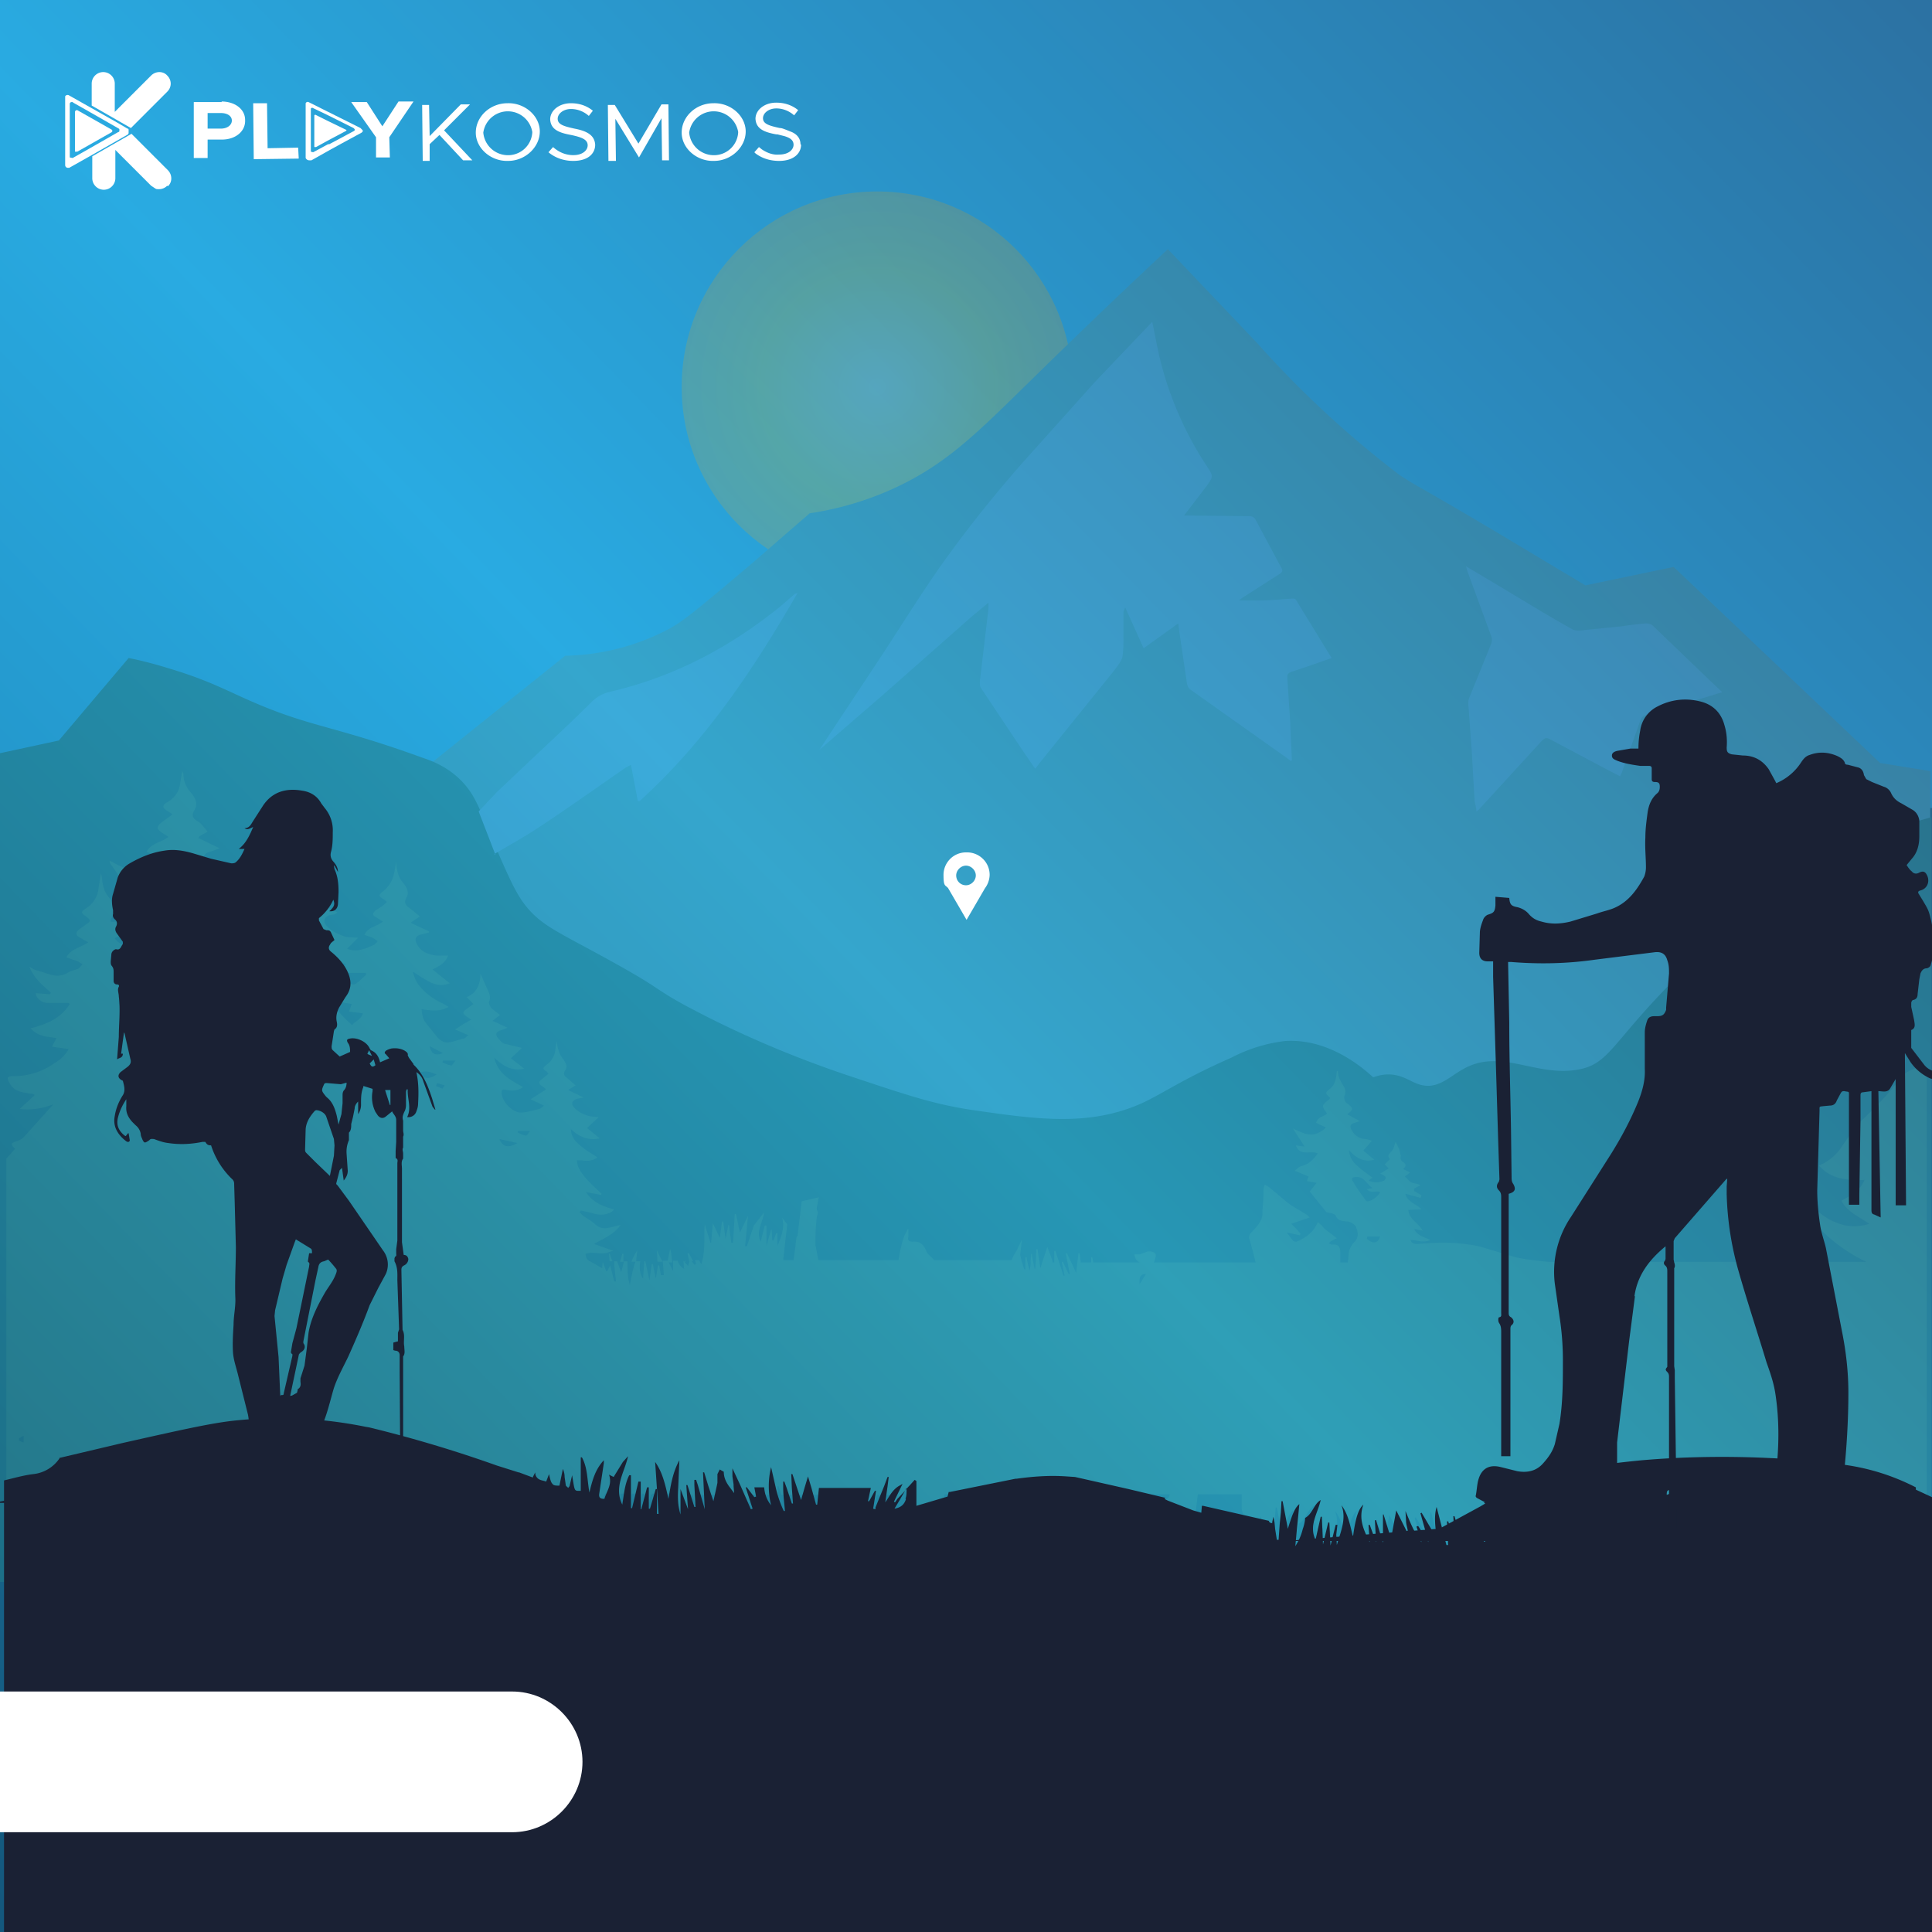 <svg xmlns="http://www.w3.org/2000/svg" width="335" height="335" data-name="Layer 1"><defs><radialGradient id="a" cx="152.1" cy="67.1" r="33.9" data-name="Autumn Yellow Radial" fx="152.1" fy="67.1" gradientUnits="userSpaceOnUse"><stop offset="0" stop-color="#fcf2dd"/><stop offset="0" stop-color="#fdebc0"/><stop offset="0" stop-color="#ffe089"/><stop offset=".6" stop-color="#ffcc02"/><stop offset=".7" stop-color="#f6c30c"/><stop offset="1" stop-color="#e2b024"/></radialGradient><linearGradient id="b" x1="-26.7" x2="343.4" y1="356.1" y2="-3.4" gradientUnits="userSpaceOnUse"><stop offset="0" stop-color="#166491"/><stop offset=".5" stop-color="#29abe2"/><stop offset="1" stop-color="#2d6190"/></linearGradient></defs><path fill="#29abe2" d="M0 0h335v335H0z"/><path d="M0 140.1h335V335H0z"/><circle cx="152.1" cy="67.1" r="33.9" fill="url(#a)"/><path fill="#629279" d="M335 259.8 0 252.4v-60.2l98-78.5a40 40 0 0 0 17.9-4.6c2.4-1.3 4.2-2.7 14.7-11.6l9.8-8.5c3.4-.5 8.5-1.6 14.1-4.1 9.4-4.2 14.7-9.6 24.4-19.1 5.1-5 13.1-12.8 23.6-22.6L218 59.5a175.8 175.8 0 0 0 24.6 22.8c3.3 2.2 2.8 1.6 16.6 9.8l15.7 9.4 15.3-3.2 35.8 34 8.7 1.4v126.1Z"/><path fill="#1f4400" d="M335 271.6 0 274.3V130.6l10.2-2.2 12.1-14.3c1.6.3 4.1.9 7 1.8 7.7 2.3 10.5 4.2 16.4 6.6 8.8 3.6 13.3 3.7 27.6 8.9 1.8.6 4 1.5 6.2 3.5 3 2.8 3.7 5.6 6.1 11.2 2.4 5.5 3.6 8.3 5.2 10.5 3 4 5.9 4.9 15.6 10.3 8.5 4.7 6.8 4.4 12.9 7.7 2.7 1.4 13.2 7.1 28.7 12.2 9.3 3.1 14 4.7 20.8 5.7 11.1 1.6 20.2 2.9 29.4-1.3 3.8-1.8 6.9-4.1 15.3-7.8a27 27 0 0 1 9.4-2.9c7-.4 12.6 3.9 15.2 6.3.6-.2 1.5-.5 2.6-.5 2.8 0 4.1 1.6 6.1 1.9 2.7.5 4.7-1.6 6.7-2.7 6.5-3.9 12.6 1.2 19.9 0 5.7-.9 5.9-4.6 17.3-16 5.6-5.6 14.8-14.7 27.4-21.3a86.5 86.5 0 0 1 16.8-6.5v129.9Z"/><path fill="#83aabb" d="m298.7 120-5.9 1.8c-2.4.7-4.8 1.5-7.3 2.1-.6.2-.9.5-1.1 1.1l-3.2 9-.3.6-2.5-1.3-9.6-5.1c-.7-.4-1-.2-1.5.3l-10.9 11.9-.4.3c0-.6-.2-1.2-.3-1.7l-.5-8.7-.6-8.2c0-.4 0-.8.2-1.2l3.7-9.1a2 2 0 0 0 0-1.7l-4-10.9-.3-1 3.7 2.2c4.9 2.9 9.7 5.9 14.7 8.7.7.4 1.7.2 2.6.1l6-.6a60 60 0 0 1 4.2-.5c.4 0 .9.1 1.2.4l10.1 9.7 1.9 1.8ZM171.4 104.5l-2.9 2.4-15.3 13.5-11.1 9.6 1.5-2.3 9.2-13.9c3.2-4.9 6.4-10 9.7-14.8 4.7-6.7 9.8-13.1 15.2-19.2l12.1-13.5 10-10.5 1 5a59.5 59.5 0 0 0 8.5 20.1c1.1 1.7 1.1 1.7-.1 3.4l-3.9 5.1h.8l10.5.1c.5 0 .9.2 1.1.6l4.5 8.4c.3.5.1.7-.3 1l-6.4 4.1-.7.5h4c1.8 0 3.5-.2 5.3-.3.2 0 .5 0 .6.2l6.2 10.1-4 1.4-3 1c-.5.2-.7.4-.7.9l.5 7.6.3 6.7-.1.3-.8-.6-16.5-11.7c-.5-.3-.7-.7-.8-1.3l-1.3-8.8-.2-1.5-6 4.3-3.2-7.1-.3.8v4.5c0 1.1 0 2.3-.2 3.4-.3.9-1 1.7-1.6 2.5l-12.9 16-.6.8-2.4-3.5-7-10.5c-.2-.3-.2-.7-.2-1.1l1.5-12.7v-1.2l.1-.2v.2ZM85.9 148.2l-2.9-7.5 3.1-3.3 5.6-5.3c3.6-3.4 7.3-6.8 10.8-10.3 1-1 2.1-1.6 3.5-1.9 10.2-2.4 19.3-7 27.6-13.4 1.5-1.1 2.8-2.3 4.2-3.5l.5-.2c-7.6 13.2-16 25.8-27.4 36.1h-.3l-1.2-6.3-.9.5c-5.1 3.5-10.1 7.1-15.3 10.5-2.4 1.6-5 3-7.5 4.5Z"/><path fill="#456e08" d="M59.6 219.6Zm46.2-2.2h-.2l.1 1.3h.5l-.5-1.3Zm2.3 0h-.2l-.4 1.4h.6v-1.4Zm.6 41v3.3h.2l.8-3.3h-.9Zm1.8-41.6c-.4.6-.8 1.3-1 2h.8l.2-2Zm3.4 0 .1 2h.9l-1-2Zm2.3-.3-.4 1.9v.5h.8c-.2-.8-.1-1.6-.4-2.3Zm2.5 2.1v.2h.2l-.1-.2Zm.7-1.3h-.2l.3 1.4h.7l-.8-1.5Zm4.1 38.6Zm5.5-.7Z"/><path fill="#456e08" d="M329.6 186.9c-2 2.6-4.3 5-6.6 7.2-1.4 1.3-2.4 3-3.5 4.5a8.7 8.7 0 0 1-4.1 3.5c2.1 2.4 4.9 2.6 7.9 2.5-.8 1.9-2.4 2.7-4 3.6 1 2 3 2.7 4.8 4a8 8 0 0 1-5.9-.3c-1.8-.7-3.2-2-4.6-3.3.1 1.5.6 2.8 1.5 4a28.8 28.8 0 0 0 8.5 6.2h-55.1c0 .1 0 .1 0 0-1.9-.2-3.9-.4-5.7-.8l-6-1.8c-3.7-.9-7.4-.8-11.1-.5-.6 0-1-.2-1.1-.7 1.1 0 2.2.6 3.4 0-1-.5-2.2-.7-2.8-1.9l1.5.3c-.8-1.4-2.4-2-2.5-3.6l2.3-.1c-1-1-2.5-1.3-2.8-2.7l2.6.7.2-.4-1.3-.8v-.4l1.1-.6c-.6-.3-1.2-.3-1.6-.5-.4-.2-.7-.7-1.1-1l.9-.7-1.2-.6c.6-.5.5-.9 0-1.2-.4-.2-.5-.6-.4-1.1l-.3-1.2-.6-1.2c-.2.4-.3 1.2-.7 1.6-.5.5-.8.8-.3 1.4l-.9.9.7.7-1.5.9c.4.2.6.2.7.4.1 0 .3.2.3.4l-.3.4c-.9.4-1.8.4-2.7 0l.7-.5c-3.4-2.4-3.9-3.1-4.1-4.8 1.2 1.4 2.6 2.2 4.4 1.7l-1.9-1.6 1.5-1.7-1-.3c-1.1 0-1.9-.5-2.5-1.5-.4-.7-.3-1.1.5-1.3l.9-.3-2.2-1.2c1.1-.8 1.1-1 .1-1.8l-.4-.3c-.1-.3-.3-.7-.2-1 .3-.7.2-1.4-.2-1.9-.5-.8-.9-1.5-.9-2.5h-.2c-.1 1.1-.2 2.3-1.2 3.1-.9.7-.8.8 0 1.5v.2c-.4.4-1 .7-1.2 1.2-.1.4.4.9.7 1.4-.5.5-1.6.5-1.9 1.6l1.7.8c-.8.8-1.8 1.3-2.7 1.2-1 0-2-.6-3-1l2 3.1-1.5-.2c.7 2 2.5.8 3.8 1.4-.8 1.1-1.6 1.9-2.9 2.2l-.4.2-.7.6 2.4 1-.3.8 1.7.3-1.2 1.5 2.9 3.6.5.1c.4.1 1 .2 1.1.5.4.9 1.1.9 2 1a2 2 0 0 1 1.5.9c.3.8.6 1.7-.2 2.6-.5.5-.9 1.2-1 1.8l-.2 1.8h-1.3v-1.7c0-1.1-.4-1.5-1.5-1.4l-.5-.2.4-.4 1-.5-2.2-1.7-.4-.5-.7-.6c-.7 1.7-2 2.7-3.7 3.4-.2 0-.5 0-.7-.3l-1-1.3 2.3.5.1-.3a25 25 0 0 0-1.6-1.7l3.2-1.1-.4-.4c-1.2-.8-2.5-1.4-3.6-2.3l-3.1-2.6-.7-.4-.2.7a46 46 0 0 1-.2 3.8v.8c-.2 1.3-1.2 2.2-2 3.1-.2.2-.4.7-.3.9a65 65 0 0 1 1.1 4.2h-17.6l.2-.7c.3-.9 0-1-.7-1.2h-.6l-1.4.5h-.9c.1.7.3 1.1.9 1.4h-8l-.2-.9h-.2v.9h-1.8l-.2-1.6h-.2l-.2 1.7-.2 1.7-.8-1.7-.8-1.7h-.2l.3 1.6.4 2h-.2l-1-2.1h-.2l.5 2.4h-.2l-.8-2.5-.6-1.8h-.2v2h-.3v-.3l-.9-2.4-.8 2.4-.4 1.3-.2-1.3-.3-2h-.2l-.1 2-.1 1.4h-.1l-.3-1.4-.2-1.2h-.1l-.1 1.2c0 .5 0 1.1-.2 1.7l-.4-1.7-.1-.6h-.2v2.1h-.2l-.5-1.6-.2-.9.3-2.7-.9 1.9-.5.8-.4.9h-13.5v-.1c-.4-.5-1.1-.9-1.3-1.5-.5-1.2-1.1-1.7-2.4-1.6-.5 0-.9-.2-.7-.8v-1.4h-.1l-.6 1.2c-.5 1.4-.8 2.8-1 4.2h-13.9l-.5-2.6c0-1.5 0-3 .2-4.6 0-.4.3-1 .2-1.2-.4-.6 0-1.1 0-1.7l.2-.8-3 .7-.7 5.9-.2.4-.5 3.9h-1.8l.7-6.2-.9-1.2c.5 1.7-.1 3.3-.8 4.9v-2.2h-.2l-.5 1.3h-.2l-.1-1.9h-.1l-.8 2.8v-3.5h-.3l-.7 2.8c-.9-1.9.4-3.3.6-5.1l-1.8 2.3-1.2 3.6h-.3l.5-5.3-1.4 2.9-.7-3.2h-.2l-.3 5h-.3l-.4-3.1h-.1l-.5 2.4-.4-3h-.2l-.4 2.8-1.2-2.5-.3 3.4h-.1l-1-3.2c-.2 2 .1 4-.4 6.2l-.2.7-.4-.7h-.7l.2.7-.3.1-.6-.8h-.2l-.3 1-.8-.9.1 1.4c-.7-.4-.9-.9-1.1-1.4h-.8v1.8l-.9-1.8h-.9l.2 2.5h-.5l-.3-1.7h-.2l-.4 2.3-.5-2.5h-.2l-.4 2.8-.7-3.3h-.2l-.2 3c-.7-1-.6-2-.5-3h-.8c-.5 1.3-.7 2.7-1 4.1-.4-1.3-.4-2.7-.4-4.1h-.6l-.5 1.9-.7-1.9h-.5c0 1.2.2 2.3.3 3.5h-.3l-.7-2.8-.5 1h-.2l-.6-1.6-.1 1.1-2.1-1.2c-.2 0-.3-.2-.4-.3-.3-.2-.3-.7-.4-1l.9-.2c.8 0 1.6.2 2.4.1.5 0 .9-.3 1.6-.4l-3.4-1.2c1.7-1 3.4-1.6 4.6-3.3l-2.1.5c-.9.2-1.6 0-2.3-.6-.6-.6-1.4-1-2.1-1.5l-.6-.6.2-.3 1.8.4c1.2.4 2.4.5 3.6-.2l.4-.4c-2-.5-3.7-1.2-4.9-3l2.6.5.1-.2-.4-.4c-1.4-1.3-2.9-2.6-3.7-4.4l-.2-1h.9c1.1.2 2 0 2.7-.5-1-.7-2-1.2-2.9-2-.9-.7-1.7-1.6-1.7-2.9 1.4 1.3 2.9 2 5 1.6l-2.2-1.8 2-1.9c-.9-.1-1.7-.1-2.3-.4-.6-.2-1.3-.6-1.8-1.1-.8-.8-.6-1.4.5-1.7l1-.2-2.7-1.3 1.3-.8-1.5-1.3c-.5-.4-.7-.7-.3-1.3.5-.7 0-1.4-.3-1.9-.8-.9-1-2-1.2-3.2l-.2 1.4a3.6 3.6 0 0 1-1.5 2.7c-.7.5-.8.8 0 1.2l.3.4-1 .8c-.8.6-.8.9 0 1.4l.6.5-2.7 1.7 2.3 1.1c-.3.3-.5.5-.8.6-1 .2-2.1.6-3.2.6-1.4 0-3.1-1.7-3.3-3.2-.1-.7 0-.9.8-.7 1.2.2 2.1.1 2.9-.5-2.1-1.2-4.3-2.2-5-5.1 1.6 1.5 3.1 2.4 5.2 1.9l-2.3-1.8 1.9-1.8-2.9-.7c-.3 0-.6-.3-.8-.5-1.1-1.1-1-1.6.5-2l.7-.3-2.6-1.2 1.3-1-1.5-1.2c-.2-.3-.5-.8-.4-1.1.4-.9 0-1.5-.3-2.2l-1.2-2.7c0 1.5-.4 3.3-2.4 4.1l1.2 1.2-1 .7c-1 .7-1 .9 0 1.6l.6.4-1.4.8-1.4.9 2.3 1c-.4.3-.6.6-.9.6-.8.2-1.5.5-2.3.6-.9.2-1.6-.2-2.2-.9l-2.1-2.6c-.4-.6-.5-1.4-.6-2.2 1.6.2 3.1.5 4.7-.4l-1-.6a11 11 0 0 1-4.2-3.2 6 6 0 0 1-1-2.3c1 .6 1.9 1.3 3 1.8a4 4 0 0 0 3.4.2l-3-2.4c1.2-.6 2.2-1.1 2.7-2.4h-2c-1.4-.2-2.7-.6-3.4-2-.5-.9-.2-1.5.9-1.7l1.2-.3v-.2l-3.2-1.5 1.6-1.1-1.7-1.4c-.8-.5-1.1-1-.6-1.9.5-.8 0-1.8-.5-2.4-.9-1-1.2-2.2-1.3-3.5v-.3c-.2 1.1-.3 2.1-.7 3.1-.3.7-.8 1.4-1.4 1.9-1 .8-1.1.9 0 1.6l.5.4-.8.7-1.1.7c-.7.6-.7.9.1 1.3l1.1.7c-1.1.9-2.6.9-3.2 2.3l1.4.5.9.6c-.2.2-.5.6-.8.7-1.4.6-2.9 1.3-4.5.6l1.9-1.9c-1.1-.1-2 0-2.8-.4-.9-.3-1.8-.8-2.5-1.5-1-.9-.6-1.9.8-2.1.3 0 .6-.1.9-.4l-3.1-1.6q1.7-1.1.3-2.2l-.6-.4c-.6-.5-.9-.9-.4-1.7.6-1 0-2-.6-2.6-.8-.9-1-1.8-1.1-2.9v-.2l-.1-.1-.5 2.2c-.1 1.1-.8 1.9-1.7 2.5-.9.6-1 .9 0 1.4.7.4.7.6 0 1.1l-1.1.8c-.6.5-.6.9.1 1.4l1.1.7c-1.1.8-2.6.9-3.3 2.3l2.6 1.1c-1.7 1.6-4.6 2.6-8.5.3l1.6 2.2 1.7 2.1-2.2-.3c0 .8.9 1.7 2 1.7h3.5a7.9 7.9 0 0 1-3.1 2.7c-1 .5-2.1.9-3.1 1.2-.1 0-.4 0-.5-.2l-4.5-5.2c-.3-.4-.4-.9-.5-1.4-.2-.9 0-1.1.9-.9 1.4.3 2.9.4 4.5-.4l-1.1-.7c-2-1-3.8-2.2-5.1-4.1l-1-2.4c1.3.9 2.4 1.7 3.6 2.3 1.2.6 2.6.6 4.1.1l-.8-.5-2.1-1.4c-.7-.6-.6-.9.2-1.3.9-.4 1.5-1.1 2.2-2.1h-2.3c-1.7 0-3-.8-3.9-2.2-.6-.9-.4-1.5.7-1.8l1.7-.6-3.7-1.8.2-.3 1.4-.8-1-1.2c-.2-.3-.6-.5-.9-.7-.7-.5-.9-.9-.4-1.8.8-1.3 0-2.4-.8-3.3-.8-1-1.1-2-1.1-3.1l-.2-.4-.4 2.3c-.2 1.4-1 2.4-2.2 3.1-.9.5-.9 1 0 1.5l.9.6-1.2.9-.7.5c-.9.8-.9 1.1.1 1.8l1.1.7c-1.2 1-2.9 1-3.8 2.6l1.6.6 1.2.8-1 .9c-2.7 1.4-5.3 1-7.8-.6a.8.8 0 0 1-.4-.2c0 .3.1.6.3.8.9 1.2 1.6 2.6 3 3.4l.3.3.2.5-2.9-.3c.1 1 1.1 1.8 2.3 1.8h3.9c-.6 1.8-5.2 4.5-6.9 4.1 0-.2 0-.5.2-.7.9-1.3.3-2.5-.5-3.5-1-1.1-1.1-2.4-1.3-3.8l-.1-.4-.4 2.5a4.6 4.6 0 0 1-2.2 3.6c-.9.6-.9.8 0 1.4.9.7.9.8 0 1.4l-1.1.8c-.8.6-.7 1.1.1 1.5l1.4.8c-1.3.9-3 1.1-3.8 2.6l2 .7.8.5-.6.7c-.6.3-1.4.4-2 .8-1.9 1.1-3.5 0-5.2-.4-.5-.1-.9-.4-1.4-.7.7 1.9 2.2 3.2 3.7 4.5l-.1.3-2.5-.2c0 .8 1 1.7 2 1.7h3c1 0 .6 0 .9.2-1.6 2.5-4 3.5-6.8 4.2.9 1 2 1.4 3.2 1.5l1.3.2-.8 1.5 2.9.4a6.2 6.2 0 0 1-2.4 2.4 12.1 12.1 0 0 1-7.2 2.3c-1 0-1.2.2-.7 1.1.6 1.2 1.6 1.6 2.8 1.8l1.4.2.2.2-2.6 2.4c1.9.2 3.7 0 5.8-.8a6 6 0 0 1-.6.7l-4.5 5c-.3.3-.9.6-1.3.7-.9.3-1 .5-.2 1.3l-1.5 1.7V257.6l4.1-1v2.4H99c.2.5.4.4 1.1.4v-.4h1.5v.7l.2-.7h1.6l-.1.9c0 .6.1.9.9.9l.7-1.8h1.8c0 .9 0 1.8.5 2.7l.4-2.7h2.7v3.5h.1l.9-3.5h.4v3.5h.2l1-3.4h.2v4.3h.3c0-1.5-.2-2.9-.3-4.4h1.5l.4 1.9.3-1.9h1.4l.3.3 1.3 3.5-.3-3.7v-.4h.2l.2.5 1.1 3.3h.2l-.2-3.3h.6l1.1 3.8h.1a51 51 0 0 0-.2-3.8h.9l.7 2.2.5-2.2h2.5l.6.7v-.7h1.3l1.6 3.6h.3l-1.1-3.6h.4l1 1.3.3-.1-.2-1.2h5l-.1-1.5h.2l.5 1.5h1.8l.5 1.7.5-1.7h11.5a79 79 0 0 0-.3 1.9h.2l.9-1.8.2.1-.5 3.2.4.1 1.4-3.5h3.1l-1.1 2.2.2.1.5-.6 1.7-1.8.2-.2 1.1-1.2.3.2v4.2l5.4-1.6.3-1.4h39c0 .5-.4.8-.8 1l-1.1.8.6.4 4.3 1.7 1.4.4.2-1.8.3-2.5h7.6v2.3a3 3 0 0 0 2.8 2.9l.5-1.4q.3 2.1.9 2.3l.3-1.2.3 2.1.3 1.9h.3l.5-6.6h.2l.9 4.7c.5-1.5.8-3.1 1.9-4.2l-.7 7.2c.8-1 1.7-4.2 1.7-4.9 1.3-.7 1.4-2.4 2.7-3.1-.5 2.3-2.2 4.3-.9 6.9l.9-4h.2l.2 4.8.9-3.8h.2l.2 4 .9-3.6h.3l-.1 1.7.1 1.8c.6-2.4 1.6-4.5.7-6.9 1.2 1.6 1.5 3.5 2 5.5.4-3.1.9-4.8 1.8-5.6-.9 2.5 0 4.5 1.1 6.5l-.3-3.1h.2l1.1 3-.2-3.8h.2l1.2 3.9v-4.9h.1l1.3 4.1.9-4.9 1.9 3.6.2-.1c0-.6-.2-1.1-.3-1.7l-.1-1.7c.9 1.9 1.5 3.8 2.8 5.4l-.8-2.7h.3l1.8 2.7-1.4-5 .2-.1 2.6 4.3c-.1-1.9-.4-3.7 0-5.3a131 131 0 0 1 1.7 6.7h.3l-.2-4.1h.2l1.1 3.1-.2-4.1h.2l1.1 3.6 1-3.5 1.2 4.1h.1l.5-4.7.6 1.6.4-.9h.2v4.2h.2l1.4-3.5h.1l.2 1.8h.2l.9-2.3v3.4h.1l1.2-2.7.4 2.1h.2l1.1-1.8h.1c0 .5 0 1-.2 1.7.5-.4.9-.9 1.1-.8 1 .3 1-.4 1.2-.9l.3-.8.4 1c.2-.5.5-.9.4-1 0-.2-.5-.3-.8-.4h-.9c-2.5.5-4.8.2-6.8-1.5l-.7-.7.9-.1c1.8 0 3.4-.5 4.9-1.4l1.4-1h67.7l2.8 1.3V185c-2.2 0-4 .9-5.3 2.6Zm-287.8-17Zm-20.4 3.5 2.8 1.7-1.4 1.4-.5-.1c-.6-.8-1.2-1.5-1.7-2.4v-.7h.7Zm1.6-8-2.2 1.3c-.2-1 .6-1.6 2.2-1.3Zm-2.3-4.4 1.4.1.8.2-.4.9-.5.3v.2l3.3.4-1.5 1.5h-.2c-1.3-.5-2.8-.6-3.7-1.9l1.6-.9-.7-1ZM3.3 249.7v-.3l.7-.4h.1v1.1c-.3 0-.5-.2-.8-.3Zm39.8-73.8c-.9.4-1.9.6-2.9.8l-1.3-.3a7 7 0 0 1-1.3-.5l-1.1-.8v-.4c.5 0 1-.2 1.4 0l3.1.8c1.5.4 2.8-.2 4.3-1-3-.9-5.8-1.8-7.3-4.8 1.4.5 2.7 1.3 4.2 1l-.3-.6 3.7 1.2-.8 1.1 2.7.4a8.8 8.8 0 0 1-4.3 3.3Zm16.6 43.7Zm1.4-41.8c-1.5-1.4-3-2.8-3.9-4.6-.2-.3-.2-.7-.3-1 0-.6.1-.8.7-.7l1.8.4-2.2.7c.8.9 1.7 1.2 2.7 1.3l1.1.2-.5 1.3 2.4.3c-.2 1-1.2 1.3-1.8 2Zm.9-7.5c-.7.8-1.2.2-1.8-.1a9 9 0 0 1-3.7-3c-.5-.7-.8-1.6-1.1-2.5 1.4 1.1 2.7 2.2 4.5 2.4v.3l-1.9-.3c.4 1.2 1 1.6 2.1 1.6h3.3l.1.3-1.4 1.3Zm14.8 12.3c-1.3.5-2 .2-2.3-1.2l2.3 1.2Zm-3.9 3.4c1-.5 1.9 0 2.8.3-1.3.9-2.3.8-2.8-.3Zm3.9 2.8-1.2-.5.2-.5 1.3.4-.4.6Zm1.4-4.1c-.5 0-1-.3-1.5-.5l.1-.3H79c-.4.4-.6.9-.8.9Zm8.4 12.8 3.1.7c-1.5.9-2.6.7-3.1-.7Zm4.7-.6c-.5 0-1-.3-1.5-.5v-.3h2.1c-.3.4-.5.8-.7.8Zm32.3 59Zm5.4-.7Zm68.6-32.5c-.1-1.3.2-1.8 1.1-1.8l-1.1 1.8Zm37-17.8c-.4-.7 0-.8.7-.8 1.3 0 1.6 1.2 2.7 1.9l-1 .2c.7.8 1.6.2 2.3.5-.2.6-1.5 1.6-2.1 1.6-.1 0-.3 0-.4-.2-.8-1.1-1.6-2.1-2.2-3.3Zm3.5 10.5c-.4 0-.8-.4-1.1-.6l.1-.4h2.2c-.2.6-.5 1.1-1.2 1Z"/><path fill="url(#b)" d="M335 335H0V0h335v335Z" opacity=".8"/><path fill="#1a2134" d="M332.2 257.9c-3.9-2-8-3.3-12.3-3.9l-.4-.1-6.8-.7c-14.5-1.2-25.5-.2-28 0-5.2.5-11.4 1.3-18.4 2.9-.9 1.1-1.9 2.1-3.2 2.9a9.3 9.3 0 0 1-4.9 1.4l-.9.1.7.7c2 1.7 4.3 2.1 6.8 1.5h1c.3 0 .7.2.8.4l-.4 1.1-.3-1-.3.8c-.2.5-.2 1.3-1.2 1-.2 0-.6.5-1.1.8l.2-1.7h-.1l-1.1 1.9h-.3l-.4-2.1-1.2 2.7h-.1v-3.4l-.9 2.3h-.2l-.2-1.7h-.1l-1.4 3.5h-.2v-4.2h-.2l-.4.9-.6-1.6-.5 4.7h-.1l-1.2-4.1-1 3.5-1.1-3.6h-.2l.2 4.1-1.1-3.2h-.2l.2 4.1h-.3l-1.7-6.6c-.5 1.7-.2 3.5 0 5.4l-2.6-4.4-.2.1 1.4 5-1.8-2.8-.3.1.9 2.7c-1.3-1.6-2-3.5-2.8-5.4l.1 1.7c0 .6.2 1.1.3 1.7l-.2.1-1.8-3.6-.9 4.9-1.3-4.2h-.1v4.9l-1.2-3.9h-.2l.2 3.8-1.1-3h-.2l.2 3c-1-2-2-4-1.1-6.5-.9.8-1.4 2.5-1.8 5.6-.5-2-.8-3.9-2-5.5.9 2.3-.1 4.5-.8 6.9l-.1-1.8.2-1.7h-.3l-.9 3.6-.2-4h-.2l-.9 3.8-.2-4.8h-.2l-.9 4c-1.2-2.5.4-4.6.9-6.9-1.2.7-1.4 2.4-2.7 3.1 0 .3-.1 1.1-.4 1.9a9.3 9.3 0 0 1-1.3 3l.3-3.2.2-2 .2-2.1c-.6.5-.9 1.2-1.2 1.9a43.9 43.9 0 0 0-.8 2.4l-.1-.6-.4-2.1-.4-2.1h-.2l-.1 1.9-.2 2-.2 2.8h-.3l-.3-1.9-.1-1.1-.2-1-.2.9v.2c-.3 0-.5-.1-.6-.4l-3.5-.8-7.9-1.8h-.2l-.1 1.2-1.4-.4-4.4-1.7-.6-.3.2-.2h-.1l-6.3-1.5-9.3-2.1-1.5-.1c-2.9-.2-5.7 0-8.6.4h-.2l-11.4 2.3h-.2l-.2.8-5.4 1.6v-4.3l-.3-.2-.9 1-.2.2a36 36 0 0 1-1.9 2.1l-.4.6-.2-.1 1.3-2.7.2-.4-.7.4c-1.1.7-1.6 1.8-2.3 2.8l.4-2.8.2-1.6h-.2l-.6 1.6-1.5 3.7v.3l-.4-.1.5-3.1h-.2l-1 1.8h-.2l.5-2.3h-9l-.3 2.9h-.2l-.8-2.9-.6-2-.6 2-.6 2.1-.7-2.1-.8-2.4h-.2l.1 2.4.2 2.7h-.2l-.9-2.7-.4-1.1h-.2v1c0 1.4.2 2.7.3 4.1h-.2c-.6-1.3-1.1-2.7-1.4-4.1l-.8-3.5a14 14 0 0 0 0 6.6c-.8-1-1.1-2-1.2-3.1h-1.7l.3 1.6-.3.1-1.3-1.7h-.2l1.2 3.7-.3.1-1.8-4.1-1.4-3v1.4l.2 1.4v.3l.1 1.2-.9-1.2c-.5-.7-.9-1.5-.9-2.5l-.7-.4-.4.8v1.5l-.1.5-.6 2.7-.9-2.7-.7-2.3h-.2l.1 2.2.2 4.2-1.2-4.2-.3-.9h-.3v.9l.2 3.8h-.2l-1.2-3.8h-.2l.3 4.2-1.3-3.5v4.4c-.5-1.5-.5-3.1-.4-4.7l.2-4.7c-1.2 2.2-1.5 4.4-1.9 6.7-.5-2.3-1-4.6-2.3-6.4l.6 9h-.3v-4.3h-.2l-1 3.4h-.2v-3.7h-.3l-1 3.8h-.1v-4.8h-.4l-1.1 4.6h-.2v-5.7h-.3c-.8 1.6-.9 3.3-1.2 5.1-1.5-3.1.4-5.6 1-8.4l-.9 1-.8 1.3-.8 1.3-.8-.4c.6 1.7-.4 2.8-.8 4.2-.7 0-1-.2-.9-.9l.8-5.3v-.5c-1.5 1.6-2 3.5-2.5 5.6-.4-2.2-.3-4.3-1.3-6.1h-.2v5.8c-1.2 0-1 .2-1.5-2.7l-.4 1.7c0 .2-.2.4-.3.5-.1-.2-.4-.3-.4-.5l-.2-1.4c0-.5-.1-.9-.3-1.4l-.6 2.9c-.6 0-1 0-1.2-.3-.3-.3-.4-.8-.6-1.7l-.5 1.3c-.5-.2-1.1-.2-1.5-.6-.2-.2-.4-.5-.4-1l-.4.8v.1l-2.4-.9h-.1l-3.8-1.2a222.9 222.9 0 0 0-22.1-6.6l-.6-.1a74.4 74.4 0 0 0-23.4-1c-4 .5-8.9 1.6-18.7 3.8l-11 2.6v.1a6.3 6.3 0 0 1-4.5 2.7c-1.7.2-3.4.7-5.1 1.1v78.6H335v-75.7l-2.8-1.3Zm-175.1 2c-.3 1-.9 1.5-2 1.7l.9-1.5 1.2-2.1c0 .8 0 1.4-.2 1.9Zm131.9-.7c0-.9.2-1 1.6-.6l-1.6.6Z"/><path fill="#fff" d="M167.5 147.8c-2.2 0-3.9 1.8-3.9 3.9s.3 1.7.8 2.3l3.2 5.5 3.2-5.5a4 4 0 0 0 .8-2.3c0-2.2-1.8-3.9-3.9-3.9Zm0 5.7c-1 0-1.7-.8-1.7-1.7s.8-1.7 1.7-1.7 1.7.8 1.7 1.7-.8 1.7-1.7 1.7Z"/><path fill="#1a2134" d="M218.9 267.5h.4l12.3-1 17.5-1.4.8-.2 6.8-3.7 1-.6-1.5-.8c-.2-.1-.4-.3-.3-.5.2-1 .2-2 .5-2.9.6-1.9 2-2.5 3.9-2l2.8.7c1.7.3 3.3 0 4.5-1.4.9-1 1.6-2 2-3.3l.8-3.5c.6-3.7.6-7.3.6-11a49 49 0 0 0-.6-7.7l-.8-5.6a17 17 0 0 1 2.8-11.6l7-11c1.8-2.9 3.4-5.9 4.7-9.1.7-1.8 1.2-3.6 1.1-5.6V179c0-.7.2-1.4.4-2 .2-.6.6-.8 1.3-.8h.5c.9 0 1.2-.3 1.5-1.1v-.4l.5-5.9c0-.8 0-1.5-.3-2.3-.3-1.1-1-1.5-2.1-1.4l-10.4 1.3c-4.9.7-9.7.8-14.6.4h-.5v.3l.2 10.2c0 6.2.2 12.3.3 18.5l.1 8.2c0 .5 0 .9.3 1.3.5.9.3 1.4-.8 1.7v20.6c0 .3 0 .6.4.8.5.4.6.9.2 1.3-.3.2-.3.5-.3.8v22h-1.6v-21.4c0-.6 0-1.1-.3-1.6a1 1 0 0 1-.2-.6c0-.2 0-.5.2-.5.4-.1.3-.4.3-.7v-20c0-.5 0-.9-.4-1.3-.5-.5-.4-1 0-1.5l.1-.4-.2-6-.4-13.2-.5-15.9v-2.7h-.9c-1 0-1.5-.5-1.5-1.5l.1-3.4c0-.8.3-1.6.6-2.4.1-.3.5-.7.8-.8 1-.3 1.2-.5 1.3-1.6v-1.5l2.4.2c.1 1.1.3 1.4 1.4 1.6.8.2 1.5.6 2 1.2.6.7 1.3 1.1 2.2 1.3 1.7.5 3.3.4 5 0l4.6-1.4c1.1-.4 2.3-.6 3.3-1.1 2.3-1.1 3.7-3.1 4.9-5.3.2-.5.3-1.1.3-1.6 0-1.7-.2-3.4-.1-5.2 0-1.5.2-2.9.4-4.4.2-1.2.6-2.3 1.6-3.2.4-.3.5-.7.5-1.2 0-.6-.2-.8-.8-.8-.4 0-.6-.1-.6-.5v-1.9c0-.3-.2-.4-.5-.4h-1.5c-1.4-.2-2.7-.4-4-.9-.4-.2-.9-.3-.9-.9 0-.5.5-.7.9-.8l2.3-.4h1.4c0-1.1.1-2.1.3-3.1a5.5 5.5 0 0 1 3-4.2c2.3-1.2 4.8-1.5 7.3-.9 2.2.5 3.7 1.9 4.3 4.1.4 1.3.5 2.6.4 3.9 0 .7.1 1 .9 1.2l1.9.2c1.9 0 3.4.8 4.5 2.4l1.1 2 .2.4a9.5 9.5 0 0 0 4.3-3.6c.4-.6.8-1.1 1.5-1.3 1.6-.6 3.2-.5 4.8.2.6.3 1.1.6 1.3 1.2 0 .2.2.3.5.3l1.9.5c.5.2.8.6.9 1.3l.4.7 1 .5 2 .8a2 2 0 0 1 1.3 1.1c.4.9 1 1.4 1.8 1.8l1.9 1.1c.7.4 1.1 1.1 1.2 1.9v2.7c0 1.4-.3 2.8-1.3 3.9l-.9 1.1c.2.3.5.8.9 1.1.3.4.8.5 1.3.2.6-.3 1-.2 1.3.4.6 1.1.1 2.4-1.1 2.7-.4.1-.5.3-.3.6l.8 1.3c.4.7.8 1.3 1 2 .7 2.3.9 4.6.7 7 0 .6-.2 1.3-.4 1.9 0 .3-.3.6-.7.7-.6 0-.9.4-1.1.9l-.2 1-.3 2.6c0 .5-.2.9-.8 1-.1 0-.3.3-.3.5v.7l.5 2.3c.1.7.3 1.4-.5 1.7V181.7l2.3 3c.6.7 1.4 1.1 2.5 1.2l-.8.9c-.2.3-.4.3-.7.2a8.4 8.4 0 0 1-3.4-2.8l-1-1.6.2 26.4h-1.8v-21.9l-1 1.7c-.5.7-1.3.4-2 .4l.4 21.9-1.1-.5c-.4-.1-.5-.3-.5-.8v-20.6l-1.5.2c-.3 0-.4.2-.4.5v4.4l-.2 12.9v1.7h-1.8v-18.7c0-1.1.1-.8-.8-1-.3 0-.4 0-.6.3l-.7 1.3c-.2.6-.6.9-1.2.9l-1.1.1c-.8.1-.7 0-.7.8l-.4 13.8c0 2 .2 4 .5 6 .2 1.4.7 2.7 1 4l2.8 14.5c.7 3.5 1.1 7 1.1 10.6 0 4.8-.3 9.6-.8 14.4l-.2 2.3-1.4-.6v.6l.3 6.7c0 .4 0 .9-.2 1.3 0 .4-.3.7-.8.8l-.7.2H219Zm80.9-1.9.1-1.2.2-1.1c.5-1.7 1.4-2.4 3.2-2.5h1.9c.8 0 1.5-.4 1.8-1.2.3-1 .7-2 .8-3 .7-5.1.8-10.2 0-15.2-.3-1.8-.9-3.5-1.5-5.2-1.6-5.3-3.4-10.7-4.9-16a53.3 53.3 0 0 1-2-13.1v-1.4l.1-1.3h-.1l-.2.2-8.8 10.1-.2.5v3.2l.1.5c.1.3.2.7 0 1v17l.1.7v1.3l.2 14.6.1 8.2v3.3l9 1Zm-16.3-40.9-1 7.7-2.1 17.7v4c0 2.4 0 4.8-.3 7.2-.1.7-.2 1.4-.9 2l3 .8 6.1 1h.3c.7 0 .8 0 .8-.7v-25.6c0-.3 0-.6-.3-.9-.4-.4-.3-.5 0-.9v-16.5c0-.4 0-.8-.4-1.1-.2-.2-.3-.5 0-.8l.1-.3v-2.2c-2.8 2.3-4.9 5-5.4 8.7Z"/><path fill="#fff" d="M88.8 317.7H-.3v-24.4h89.1c6.7 0 12.2 5.5 12.2 12.2 0 6.7-5.5 12.2-12.2 12.2Z"/><path fill="#1a2134" d="m41.8 254.9.5-2.5c.1-.4.5-.8.8-1.1.2-.2.3-.3.3-.5l-.2-2.2c0-1.1 0-2.3-.2-3.3l-1.7-6.8c-.3-1.3-.8-2.6-.9-4-.1-1.6 0-3.2.1-4.8 0-1.6.4-3.2.3-4.8-.1-2.9.1-5.8.1-8.7l-.2-7.6-.1-3.4a1 1 0 0 0-.3-.7 14 14 0 0 1-3.7-5.9c-.5 0-.7-.1-1-.6h-.5c-2 .4-3.9.5-5.9.2-.9-.1-1.7-.4-2.5-.7-.3 0-.6-.1-.8.2l-.3.2c-.5.3-.6.3-.9-.3-.1-.3-.3-.6-.3-1-.1-.6-.4-1.1-.9-1.5l-.6-.6c-.7-.8-1.1-1.6-1-2.7v-1.2c-.6.9-1.1 1.9-1.4 3-.4 1.4 0 2.4 1.1 3.3l.2.1.4-.5h.1l.2 1.2c0 .3-.3.4-.6.2-1.3-1-2.4-2.4-2-4.4.2-1.3.7-2.5 1.4-3.6.5-.8.2-1.7 0-2.5l-.2-.1c-.7-.4-.7-.9-.2-1.4l1.2-.9c.5-.4.7-.8.5-1.4l-1-4.4-.1-.2-.5 3.7h.3c0 .8-.7.7-1 1l.3-3.9c0-2.3.3-4.6 0-7 0-.6-.3-1.2 0-1.7.1-.2 0-.4-.3-.4-.4 0-.6-.3-.6-.6v-1.5c0-.4 0-.7-.3-1.1-.2-.2-.2-.5-.2-.8l.1-1.1c0-.5.3-.8.7-1h.2c.7.2.8-.6 1.1-.9v-.4l-1-1.4c-.3-.4-.4-.8-.2-1.2.3-.5.2-1-.2-1.3-.3-.3-.4-.6-.3-.9v-.7c-.2-.9-.3-1.9 0-2.8l.8-2.8a4.7 4.7 0 0 1 2.1-2.5c1.9-1.1 3.9-1.9 6-2.2 1.7-.3 3.4 0 5.1.5l3 .9 3.5.8c.2 0 .6 0 .8-.2.7-.6 1.1-1.4 1.5-2.3h-1c1.3-1 1.9-2.4 2.5-3.8-.5.2-1 .6-1.5.2.8 0 1.1-.6 1.4-1.1l1.8-2.8c1.6-2.4 4-3.1 6.8-2.6 1.4.2 2.6.9 3.3 2.2l.6.8a6 6 0 0 1 1.4 4.2c0 1.1 0 2.3-.3 3.4-.2.7 0 1.3.5 1.8.4.5.7 1 .7 1.7l-.6-1.1h-.1l.1.6c.6 1.3.7 2.6.7 4l-.1 2.1c-.1.9-.7 1.3-1.5 1.2.9-.8 1-1.2.7-2a8.7 8.7 0 0 1-2.5 3.2v.4l.8 1.5.5.2c.4 0 .6 0 .8.4l.6 1.3-.6.5-.3.5c-.2.5 0 .8.4 1.1 1.2 1 2.3 2.2 2.9 3.7.6 1.5.5 2.8-.5 4.1l-1.1 1.8c-.4.8-.6 1.6-.4 2.5.1.5.1 1-.4 1.3l-.1.3-.4 2.6c0 .3 0 .5.2.7l1.2 1.1 1.8-.8c0-.5 0-1.1-.4-1.6-.2-.4-.2-.6.3-.7 1.2-.3 3 .5 3.5 1.7l.2.3c1 .4 1.4 1.2 1.6 2.1l1.6-.7-.6-.7c-.3-.2-.2-.4 0-.6a3 3 0 0 1 1-.4c.8-.1 1.6 0 2.3.4.3.2.6.4.5.8l.2.4.8 1.1v.1c1.7 1.6 2.5 3.7 3.2 5.8l.6 2h-.1l-.4-.5-1.6-4.4c-.2-.7-.6-1.2-1.2-1.6.4 1.8.4 3.6.3 5.4 0 .5-.1.9-.3 1.4-.2.7-.9 1.1-1.6 1 .8-1.6 0-3.2.1-4.8h-.2l-.1.4v2.3c0 .4-.1.9-.3 1.2-.2.5-.4.9-.2 1.5v1.7c0 .4.2.7 0 1.1v1.9c-.2.3 0 .7 0 1V200.9c-.4.5-.2 1.2-.2 1.8v12.7l.3 2.2c.4 0 .7.2.8.7 0 .5-.3.9-.7 1.1-.4.2-.5.4-.5.8l.2 10.4c.5.9.1 1.9.3 2.9 0 .6.2 1.2-.2 1.7V256.6l26.4 4H-1.2l3-.6 24-5.1h.8c1.2.7 2.3.7 3.6.2l2.5-.8c.9-.3 1.8-.5 2.7-.5h4.3l.7.2 1.3.9Zm17.1-52-.6 2.3s0 .2.2.3l2 2.7 5.9 8.6a4 4 0 0 1 .5 4.1l-1.3 2.4-1.5 3c-1.1 3-2.4 6-3.7 8.9-.9 1.9-2 3.8-2.6 5.8-.6 2.1-1.1 4.3-2 6.3-.2.4-.1.9-.2 1.4h.3c.4 0 .8 0 .9.5.1.4 0 1-.5 1.2l-1 .4-1.2.4c-.8.4-1 1.1-.5 1.8l1 1.1c.6.5 1.1 1.1 1.1 1.9l3.7-.5c.7 0 1.4-.3 2.1-.2l5.6.8 2.3.3v-2.9l-.1-15.7V235c0-.5-.3-.8-.8-.8l-.3-.1v-1.3l.7-.2h.1v-1.5l.2-.6-.3-8.5c0-1.1.1-2.2-.5-3.3v-.5l.1-.3c.3-.1.2-.3.2-.6v-.7l.2-1.5v-13.4c0-.3.2-.7-.3-.9V199.6l.1-1.6V194.2c0-.7-.6-1.1-.7-1.5l-1.1.9c-.5.4-1 .3-1.4-.2l-.4-.6a5.7 5.7 0 0 1-.5-3.6v-.4l-1.6-.5v.2c-.4.9-.4 1.9-.4 2.9a3 3 0 0 1-.5 1.8V191c-.4.4-.6.8-.6 1.2l-.3 1.5-.3 1.2c0 .5 0 1.1-.4 1.5v1.3a5 5 0 0 0-.4 2.4l.2 2.9c0 .7-.3 1.2-.7 1.7l-.3-2.2Zm-10.2 39c.4 0 .5 0 .5-.3l1.5-6.5v-.3c-.4-.2-.2-.5-.2-.7l.2-1.2.7-2.6 2.2-10.7c0-.3.2-.6-.2-.8v-.2l.2-1.3h.5c0-.3 0-.7-.2-.8l-2.6-1.6-.2.5-1.4 3.9-.7 2.4-1.3 5.5-.1 1 .7 7.1.3 6.8Zm8.5-38 .7-3.5.1-1.8-.1-1.1-1.3-3.8c-.2-.7-1.1-1.2-1.8-1.2l-.2.1c-.8.9-1.5 1.9-1.6 3.2l-.1 3.5c0 .2 0 .4.2.6l1.6 1.6 2.5 2.4ZM50.4 242h.2l.9-.5.1-.4v-.2c.5-.3.6-.7.5-1.3v-.6l.7-2.2.4-3 .3-2.7c.4-2.4 1.5-4.6 2.7-6.7.6-1.1 1.5-2.1 2-3.4.2-.5.3-.8 0-1.1a20 20 0 0 0-1.3-1.5l-.7.3c-.6.1-.9.4-1 1l-.5 2.3-2.1 10.6v.3c.4.5.3 1.1-.3 1.5-.2.1-.5.4-.5.6l-1.5 7.1Zm9.8-54.3-1.1.3-2.4-.2c-.3 0-.4 0-.5.2-.5 1.1-.5 1.1.3 2.1l.2.2c1 .8 1.4 2 1.7 3.2l.3 1.5.3-1.1.2-.7.2-1.9V190c0-.3 0-.6.2-.9.4-.4.5-.9.5-1.5Zm6.6 1.4.8 2.5h.1V189h-.9Zm-2.7-4.7c.3.6.5.7 1 .3l-.3-1-.7.7Zm-.3-1.6.7.3-.5-1-.3.6Z"/><g fill="#fff" data-name="PRINT"><path d="M29.6 14.5c0 .5-.2 1-.6 1.4l-6.3 6.3-6.8-3.9v-3.8c0-1.1.9-2 2-2s2 .9 2 2v4.9l6.3-6.3c.8-.8 2.1-.8 2.8 0 .4.4.6.9.6 1.4ZM29 32.2c-.4.4-.9.6-1.4.6s-.5 0-.8-.2l-.6-.4-2.1-2.1L20 26v4.9c0 1.1-.9 2-2 2s-2-.9-2-2v-3.8l6.8-3.9 4.2 4.2 2.1 2.1c.8.8.8 2.1 0 2.8ZM22.3 22.5s0-.2-.2-.2l-1.7-1-4.6-2.6-3.9-2.2a.5.5 0 0 0-.6.2V28.6c0 .3.2.5.5.5h.2l3.9-2.2 6.3-3.6.1-.2v-.3Zm-9.6-4.7 3 1.7 4.9 2.8.1.1v.3s0 .2-.2.2l-4.9 2.8-3 1.7-.5-.1V18c0-.2.2-.3.3-.3h.2Z"/><path d="m19.5 22.7-.1.2-3.7 2.1-2.3 1.3H13V19.4c0-.1.1-.3.3-.3h.1l2.3 1.3 3.7 2.1.1.2v.1ZM62.5 22.2l-5.6-2.8-3.4-1.7c-.2-.1-.4 0-.5.2v9.5c.1.2.3.4.6.4h.4l3.2-1.8 2-1.1 3.5-1.9.2-.2v-.2l-.2-.2ZM56.9 25l-2.6 1.4-.4-.1V19c0-.2 0-.3.2-.3h.1l2.7 1.3 1 .5 3.4 1.7.2.2v.2l-.1.1-4.3 2.3Z"/><path d="m60.1 22.6-.1.1-3.2 1.7-2 1.1h-.3v-5.4c0-.1 0-.2.2-.2l2 1 3.3 1.6.1.1v.1ZM38.5 17.7h-4.9v9.7H36v-3.2h2.5c2.3 0 4.1-1.4 4-3.4 0-1.9-1.8-3.2-4.1-3.2Zm-.2 4.6H36v-2.7h2.3c1.1 0 1.9.5 1.9 1.3s-.8 1.4-1.9 1.4ZM51.8 27.5l-7.8.1-.1-9.7h2.4l.1 7.8 5.3-.1.1 1.9zM67.5 23.8l.1 3.5h-2.4v-3.5l-4.3-6.1h2.7l2.7 4.2 2.8-4.3h2.6l-4.2 6.2zM81.9 27.8h-1.6l-4.1-4.4-1.7 1.6v2.9h-1.2l-.1-9.7h1.2l.1 5.4 5.4-5.5h1.6L77 22.6l4.9 5.2zM88 17.9c-3 0-5.5 2.3-5.5 5.1 0 2.7 2.6 5 5.6 4.9 3 0 5.5-2.4 5.5-5.1 0-2.7-2.6-5-5.6-4.9Zm.4 9a4.3 4.3 0 0 1-4.6-3.9 4.3 4.3 0 0 1 8.5-.1 4.2 4.2 0 0 1-3.9 4ZM103.2 25.1c0 1.5-1.2 2.8-3.8 2.8-1.6 0-3.1-.5-4.3-1.5l.8-.9c1 .9 2.2 1.4 3.5 1.4 1.7 0 2.5-.9 2.5-1.7 0-1-1-1.4-2.9-1.8-2.2-.4-3.5-1-3.6-2.7 0-1.5 1.5-2.8 3.6-2.8 1.4 0 2.7.4 3.8 1.3l-.7.9c-.9-.8-2-1.2-3.1-1.2-1.3 0-2.3.8-2.3 1.7 0 1 1.1 1.3 2.9 1.7 2.1.4 3.5 1.1 3.6 2.8ZM116 27.8h-1.2l-.1-7.3-3.9 6.8-4.1-6.7.1 7.3h-1.3l-.1-9.7h1.2l4.1 6.7 4-6.8h1.2l.1 9.7zM123.7 17.9c-3 0-5.5 2.3-5.5 5.1 0 2.7 2.6 5 5.6 4.9 3 0 5.5-2.4 5.5-5.1 0-2.7-2.6-5-5.6-4.9Zm.4 9a4.3 4.3 0 0 1-4.6-3.9 4.3 4.3 0 0 1 8.5-.1 4.2 4.2 0 0 1-3.9 4ZM138.9 25.1c0 1.5-1.3 2.8-3.8 2.8-1.5 0-2.9-.4-4.1-1.3l-.2-.2.8-.9.5.4c.9.6 1.9 1 3 .9 1.7 0 2.5-.9 2.5-1.7 0-.8-.6-1.2-1.6-1.5l-1.2-.3h-.2c-2.2-.4-3.5-1-3.6-2.7 0-1.5 1.5-2.8 3.6-2.8 1.4 0 2.7.4 3.8 1.3l-.7.9c-.9-.8-2-1.2-3.1-1.2-1.3 0-2.3.8-2.3 1.7 0 1 1.1 1.3 2.9 1.7.4 0 .8.2 1.1.3l1 .4c.9.4 1.5 1.1 1.5 2.1Z"/></g></svg>